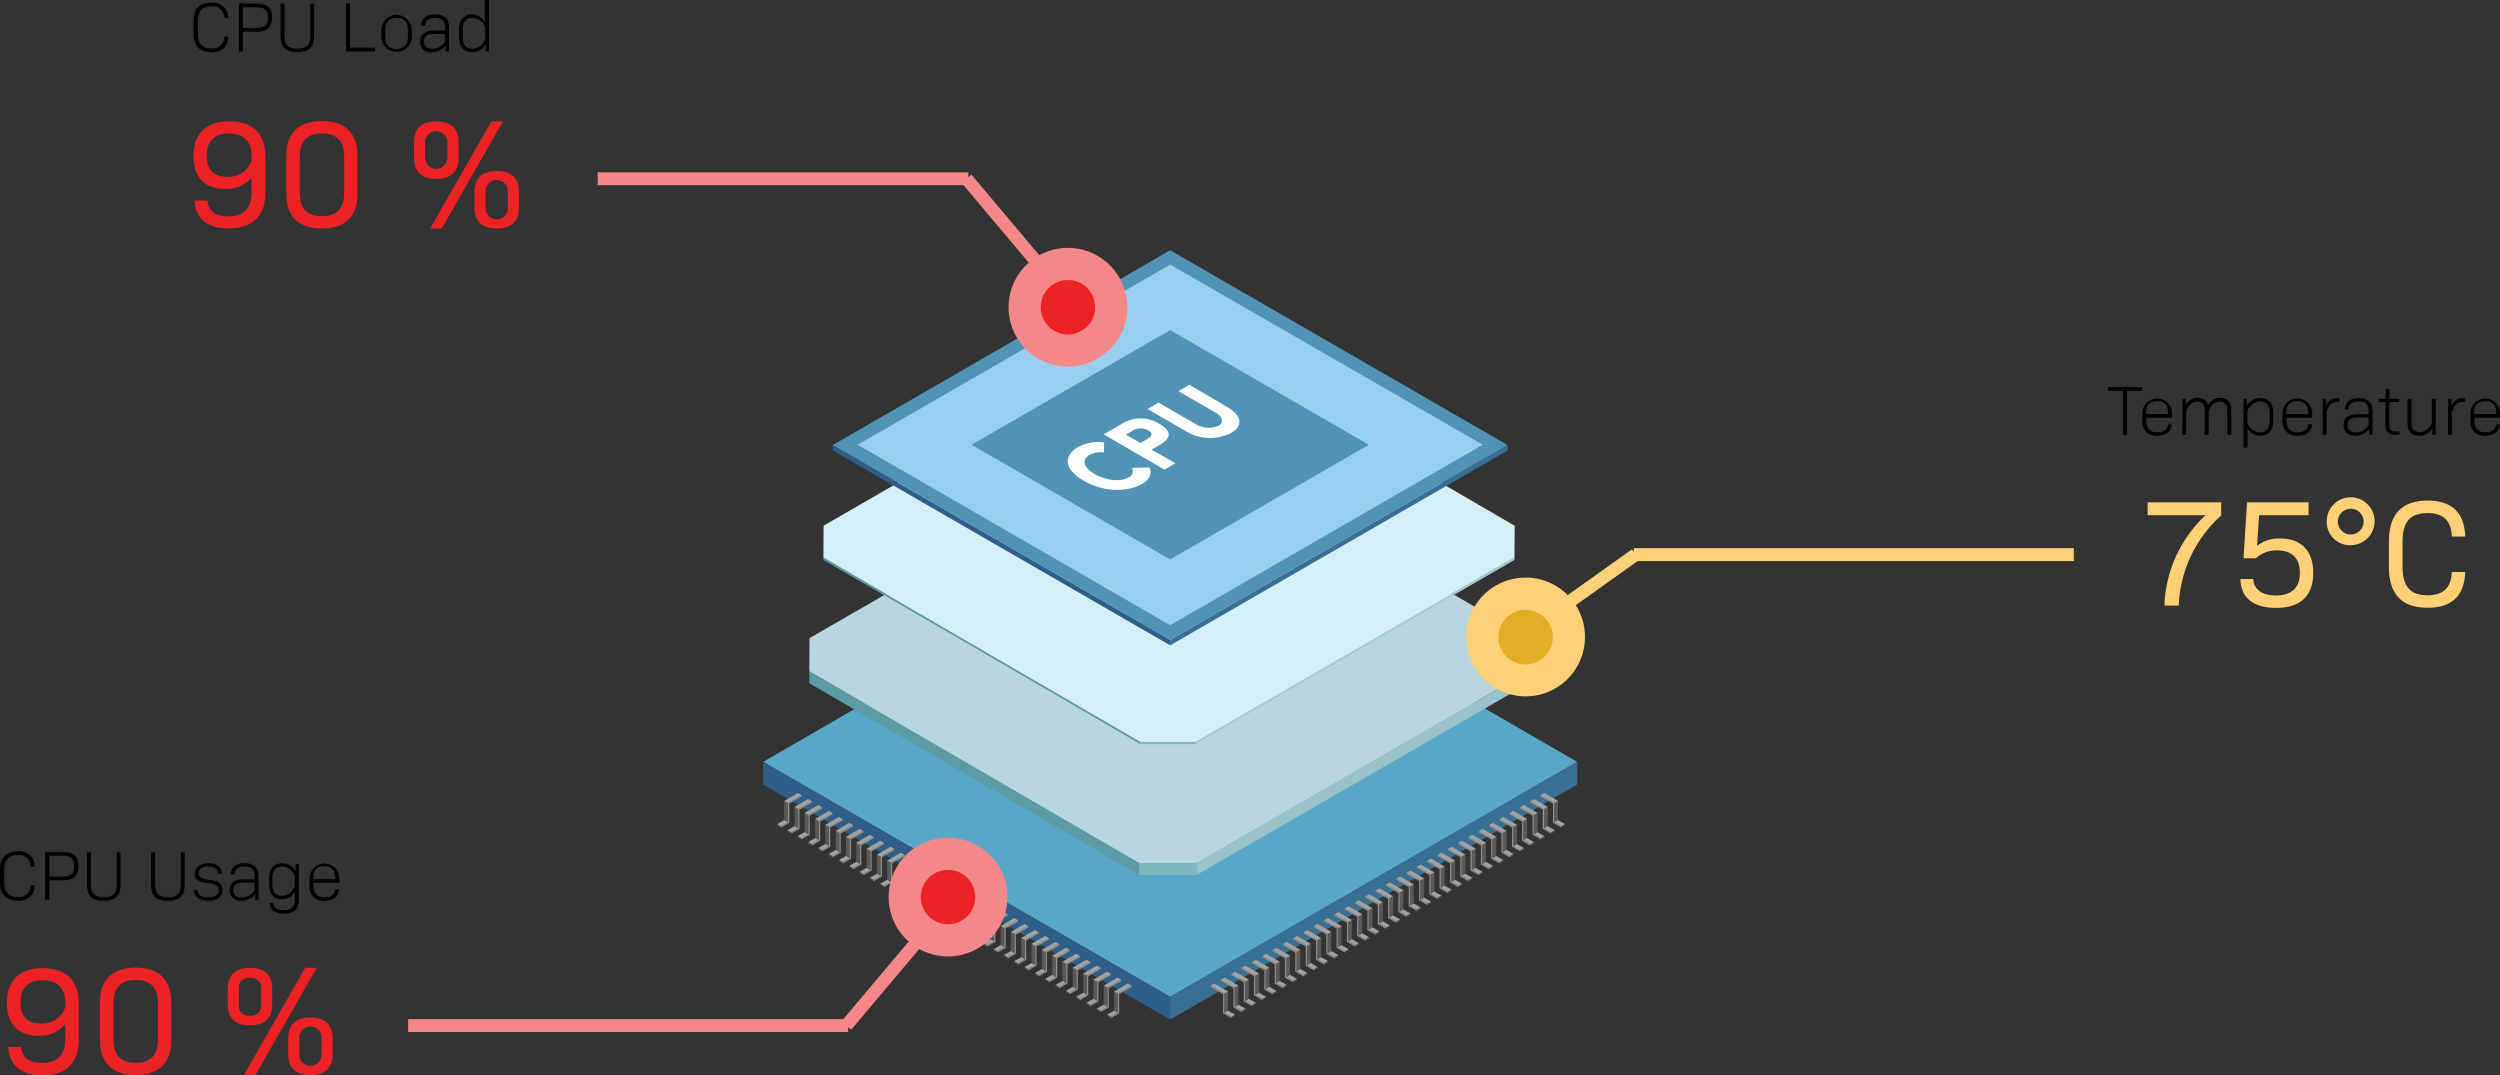 <svg xmlns="http://www.w3.org/2000/svg" viewBox="0 0 388.6 167.1"><rect x="0" y="0" width="388.6" height="167.1" fill="#333333" stroke="none"/><defs><style>.cls-1{fill:#59a7c6;}.cls-2{fill:#2f5e88;}.cls-3{fill:#387093;}.cls-4{isolation:isolate;}.cls-5{fill:#5c9ba5;}.cls-6{fill:#81b6bf;}.cls-7{fill:#99c2c9;}.cls-8{fill:#b7d6dd;}.cls-9{fill:#a1ccd6;}.cls-10{fill:#d5eff7;}.cls-11{fill:#595a5a;}.cls-12{fill:#a2a2a1;}.cls-13{fill:#919191;}.cls-14{fill:#96d0ed;}.cls-15{fill:#5094b5;}.cls-16{fill:#fff;}.cls-17,.cls-19{fill:#e2ad25;}.cls-18{fill:#ffd075;}.cls-19{stroke:#ffd075;}.cls-19,.cls-22{stroke-miterlimit:10;stroke-width:2px;}.cls-20{fill:#ed2224;}.cls-21{fill:#f48889;}.cls-22{fill:none;stroke:#f48889;}.cls-23{fill:#010101;}</style></defs><title>cpu</title><g id="Laag_2" data-name="Laag 2"><g id="Layer_1" data-name="Layer 1"><polygon class="cls-1" points="118.62 118.42 181.89 81.89 245.16 118.42 181.89 154.95 118.62 118.42"/><polygon class="cls-2" points="118.62 118.42 118.62 121.95 181.89 158.48 181.89 154.95 118.62 118.42"/><polygon class="cls-3" points="245.16 118.42 245.16 121.95 181.89 158.48 181.89 154.95 245.16 118.42"/><g class="cls-4"><polygon class="cls-5" points="177.08 134.14 151.45 119.24 125.8 104.34 125.81 106.21 151.45 121.11 177.09 136.01 177.08 134.14"/><polygon class="cls-6" points="185.99 134.14 185.99 136.01 177.09 136.01 177.08 134.14 185.99 134.14"/><polygon class="cls-7" points="237.6 104.35 211.79 119.24 185.99 134.14 185.99 136.01 211.8 121.11 237.6 106.21 237.6 104.35"/><polygon class="cls-8" points="177.44 69.39 186.34 69.39 211.99 84.29 237.63 99.19 237.6 104.35 211.79 119.24 185.99 134.14 177.08 134.14 151.45 119.24 125.8 104.34 125.83 99.19 151.64 84.29 177.44 69.39"/></g><g class="cls-4"><polygon class="cls-5" points="177.26 115.3 152.63 100.99 127.99 86.67 128 87.04 152.64 101.35 177.27 115.67 177.26 115.3"/><polygon class="cls-6" points="185.82 115.3 185.82 115.67 177.27 115.67 177.26 115.3 185.82 115.3"/><polygon class="cls-9" points="235.41 86.67 210.61 100.99 185.82 115.3 185.82 115.67 210.62 101.35 235.41 87.04 235.41 86.67"/><polygon class="cls-10" points="177.61 53.08 186.16 53.08 210.8 67.4 235.44 81.72 235.41 86.67 210.61 100.99 185.82 115.3 177.26 115.3 152.63 100.99 127.99 86.67 128.02 81.71 152.82 67.4 177.61 53.08"/></g><g class="cls-4"><polygon class="cls-11" points="173.77 157.43 173.19 157.09 173.18 154.11 173.76 154.45 173.77 157.43"/><polygon class="cls-12" points="173.76 154.45 173.18 154.11 175.31 152.88 175.89 153.22 173.76 154.45"/><polygon class="cls-12" points="172.67 158.06 172.09 157.71 173.19 157.09 173.77 157.43 172.67 158.06"/><polygon class="cls-11" points="172.67 158.25 172.09 157.9 172.09 157.71 172.67 158.06 172.67 158.25"/><polygon class="cls-13" points="175.89 153.22 175.9 153.41 173.96 154.53 173.97 157.51 172.67 158.25 172.67 158.06 173.77 157.43 173.76 154.45 175.89 153.22"/></g><g class="cls-4"><polygon class="cls-11" points="172.16 156.51 171.57 156.17 171.57 153.19 172.15 153.53 172.16 156.51"/><polygon class="cls-12" points="172.15 153.53 171.57 153.19 173.7 151.96 174.28 152.3 172.15 153.53"/><polygon class="cls-12" points="171.06 157.14 170.48 156.79 171.57 156.17 172.16 156.51 171.06 157.14"/><polygon class="cls-11" points="171.06 157.33 170.48 156.98 170.48 156.79 171.06 157.14 171.06 157.33"/><polygon class="cls-13" points="174.28 152.3 174.28 152.49 172.35 153.61 172.35 156.59 171.06 157.33 171.06 157.14 172.16 156.51 172.15 153.53 174.28 152.3"/></g><g class="cls-4"><polygon class="cls-11" points="170.55 155.59 169.96 155.25 169.96 152.27 170.54 152.61 170.55 155.59"/><polygon class="cls-12" points="170.54 152.61 169.96 152.27 172.09 151.03 172.67 151.38 170.54 152.61"/><polygon class="cls-12" points="169.45 156.22 168.87 155.87 169.96 155.25 170.55 155.59 169.45 156.22"/><polygon class="cls-11" points="169.45 156.41 168.87 156.06 168.87 155.87 169.45 156.22 169.45 156.41"/><polygon class="cls-13" points="172.67 151.38 172.67 151.57 170.74 152.69 170.74 155.66 169.45 156.41 169.45 156.22 170.55 155.59 170.54 152.61 172.67 151.38"/></g><g class="cls-4"><polygon class="cls-11" points="168.96 154.65 168.38 154.31 168.37 151.32 168.95 151.67 168.96 154.65"/><polygon class="cls-12" points="168.95 151.67 168.37 151.32 170.5 150.09 171.09 150.44 168.95 151.67"/><polygon class="cls-12" points="167.86 155.28 167.28 154.93 168.38 154.31 168.96 154.65 167.86 155.28"/><polygon class="cls-11" points="167.86 155.47 167.28 155.12 167.28 154.93 167.86 155.28 167.86 155.47"/><polygon class="cls-13" points="171.09 150.44 171.09 150.63 169.15 151.75 169.16 154.72 167.86 155.47 167.86 155.28 168.96 154.65 168.95 151.67 171.09 150.44"/></g><g class="cls-4"><polygon class="cls-11" points="167.34 153.74 166.76 153.39 166.75 150.41 167.34 150.76 167.34 153.74"/><polygon class="cls-12" points="167.34 150.76 166.75 150.41 168.89 149.18 169.47 149.53 167.34 150.76"/><polygon class="cls-12" points="166.25 154.37 165.66 154.02 166.76 153.39 167.34 153.74 166.25 154.37"/><polygon class="cls-11" points="166.25 154.55 165.66 154.21 165.66 154.02 166.25 154.37 166.25 154.55"/><polygon class="cls-13" points="169.47 149.53 169.47 149.72 167.53 150.84 167.54 153.81 166.25 154.55 166.25 154.37 167.34 153.74 167.34 150.76 169.47 149.53"/></g><g class="cls-4"><polygon class="cls-11" points="165.74 152.81 165.16 152.47 165.15 149.49 165.74 149.83 165.74 152.81"/><polygon class="cls-12" points="165.74 149.83 165.15 149.49 167.28 148.25 167.87 148.6 165.74 149.83"/><polygon class="cls-12" points="164.65 153.44 164.06 153.09 165.16 152.47 165.74 152.81 164.65 153.44"/><polygon class="cls-11" points="164.65 153.63 164.06 153.28 164.06 153.09 164.65 153.44 164.65 153.63"/><polygon class="cls-13" points="167.87 148.6 167.87 148.79 165.93 149.91 165.94 152.88 164.65 153.63 164.65 153.44 165.74 152.81 165.74 149.83 167.87 148.6"/></g><g class="cls-4"><polygon class="cls-11" points="164.15 151.88 163.56 151.53 163.56 148.55 164.14 148.9 164.15 151.88"/><polygon class="cls-12" points="164.14 148.9 163.56 148.55 165.69 147.32 166.27 147.67 164.14 148.9"/><polygon class="cls-12" points="163.05 152.51 162.47 152.16 163.56 151.53 164.15 151.88 163.05 152.51"/><polygon class="cls-11" points="163.05 152.69 162.47 152.35 162.47 152.16 163.05 152.51 163.05 152.69"/><polygon class="cls-13" points="166.27 147.67 166.27 147.86 164.33 148.98 164.34 151.95 163.05 152.69 163.05 152.51 164.15 151.88 164.14 148.9 166.27 147.67"/></g><g class="cls-4"><polygon class="cls-11" points="162.54 150.96 161.96 150.62 161.95 147.64 162.53 147.98 162.54 150.96"/><polygon class="cls-12" points="162.53 147.98 161.95 147.64 164.08 146.41 164.66 146.75 162.53 147.98"/><polygon class="cls-12" points="161.44 151.59 160.86 151.25 161.96 150.62 162.54 150.96 161.44 151.59"/><polygon class="cls-11" points="161.44 151.78 160.86 151.43 160.86 151.25 161.44 151.59 161.44 151.78"/><polygon class="cls-13" points="164.66 146.75 164.66 146.94 162.73 148.06 162.74 151.04 161.44 151.78 161.44 151.59 162.54 150.96 162.53 147.98 164.66 146.75"/></g><g class="cls-4"><polygon class="cls-11" points="160.93 150.04 160.34 149.69 160.33 146.71 160.92 147.06 160.93 150.04"/><polygon class="cls-12" points="160.92 147.06 160.33 146.71 162.47 145.48 163.05 145.83 160.92 147.06"/><polygon class="cls-12" points="159.83 150.66 159.24 150.32 160.34 149.69 160.93 150.04 159.83 150.66"/><polygon class="cls-11" points="159.83 150.85 159.24 150.51 159.24 150.32 159.83 150.66 159.83 150.85"/><polygon class="cls-13" points="163.05 145.83 163.05 146.02 161.11 147.14 161.12 150.11 159.83 150.85 159.83 150.66 160.93 150.04 160.92 147.06 163.05 145.83"/></g><g class="cls-4"><polygon class="cls-11" points="159.32 149.12 158.74 148.78 158.73 145.8 159.31 146.14 159.32 149.12"/><polygon class="cls-12" points="159.31 146.14 158.73 145.8 160.86 144.56 161.44 144.91 159.31 146.14"/><polygon class="cls-12" points="158.22 149.75 157.64 149.4 158.74 148.78 159.32 149.12 158.22 149.75"/><polygon class="cls-11" points="158.22 149.94 157.64 149.59 157.64 149.4 158.22 149.75 158.22 149.94"/><polygon class="cls-13" points="161.44 144.91 161.44 145.1 159.5 146.22 159.51 149.19 158.22 149.94 158.22 149.75 159.32 149.12 159.31 146.14 161.44 144.91"/></g><g class="cls-4"><polygon class="cls-11" points="157.72 148.17 157.14 147.83 157.13 144.85 157.72 145.19 157.72 148.17"/><polygon class="cls-12" points="157.72 145.19 157.13 144.85 159.26 143.62 159.85 143.96 157.72 145.19"/><polygon class="cls-12" points="156.63 148.8 156.04 148.45 157.14 147.83 157.72 148.17 156.63 148.8"/><polygon class="cls-11" points="156.63 148.99 156.04 148.64 156.04 148.45 156.63 148.8 156.63 148.99"/><polygon class="cls-13" points="159.85 143.96 159.85 144.15 157.91 145.27 157.92 148.25 156.63 148.99 156.63 148.8 157.72 148.17 157.72 145.19 159.85 143.96"/></g><g class="cls-4"><polygon class="cls-11" points="156.13 147.25 155.55 146.91 155.54 143.93 156.12 144.28 156.13 147.25"/><polygon class="cls-12" points="156.12 144.28 155.54 143.93 157.67 142.7 158.25 143.04 156.12 144.28"/><polygon class="cls-12" points="155.03 147.88 154.45 147.54 155.55 146.91 156.13 147.25 155.03 147.88"/><polygon class="cls-11" points="155.03 148.07 154.45 147.73 154.45 147.54 155.03 147.88 155.03 148.07"/><polygon class="cls-13" points="158.25 143.04 158.25 143.24 156.32 144.35 156.33 147.33 155.03 148.07 155.03 147.88 156.13 147.25 156.12 144.28 158.25 143.04"/></g><g class="cls-4"><polygon class="cls-11" points="154.52 146.33 153.94 145.99 153.93 143.01 154.51 143.35 154.52 146.33"/><polygon class="cls-12" points="154.51 143.35 153.93 143.01 156.06 141.78 156.64 142.12 154.51 143.35"/><polygon class="cls-12" points="153.42 146.96 152.84 146.62 153.94 145.99 154.52 146.33 153.42 146.96"/><polygon class="cls-11" points="153.42 147.15 152.84 146.81 152.84 146.62 153.42 146.96 153.42 147.15"/><polygon class="cls-13" points="156.64 142.12 156.64 142.31 154.71 143.43 154.72 146.41 153.42 147.15 153.42 146.96 154.52 146.33 154.51 143.35 156.64 142.12"/></g><g class="cls-4"><polygon class="cls-11" points="152.92 145.42 152.33 145.07 152.32 142.09 152.91 142.44 152.92 145.42"/><polygon class="cls-12" points="152.91 142.44 152.32 142.09 154.46 140.86 155.04 141.21 152.91 142.44"/><polygon class="cls-12" points="151.82 146.05 151.24 145.7 152.33 145.07 152.92 145.42 151.82 146.05"/><polygon class="cls-11" points="151.82 146.23 151.24 145.89 151.24 145.7 151.82 146.05 151.82 146.23"/><polygon class="cls-13" points="155.04 141.21 155.04 141.4 153.1 142.52 153.11 145.49 151.82 146.23 151.82 146.05 152.92 145.42 152.91 142.44 155.04 141.21"/></g><g class="cls-4"><polygon class="cls-11" points="151.33 144.48 150.75 144.14 150.74 141.16 151.32 141.5 151.33 144.48"/><polygon class="cls-12" points="151.32 141.5 150.74 141.16 152.87 139.93 153.46 140.27 151.32 141.5"/><polygon class="cls-12" points="150.24 145.11 149.65 144.77 150.75 144.14 151.33 144.48 150.24 145.11"/><polygon class="cls-11" points="150.24 145.3 149.65 144.96 149.65 144.77 150.24 145.11 150.24 145.3"/><polygon class="cls-13" points="153.46 140.27 153.46 140.47 151.52 141.58 151.53 144.56 150.24 145.3 150.24 145.11 151.33 144.48 151.32 141.5 153.46 140.27"/></g><g class="cls-4"><polygon class="cls-11" points="149.72 143.55 149.13 143.21 149.13 140.23 149.71 140.57 149.72 143.55"/><polygon class="cls-12" points="149.71 140.57 149.13 140.23 151.26 139 151.84 139.34 149.71 140.57"/><polygon class="cls-12" points="148.62 144.18 148.04 143.84 149.13 143.21 149.72 143.55 148.62 144.18"/><polygon class="cls-11" points="148.62 144.37 148.04 144.02 148.04 143.84 148.62 144.18 148.62 144.37"/><polygon class="cls-13" points="151.84 139.34 151.84 139.53 149.9 140.65 149.91 143.63 148.62 144.37 148.62 144.18 149.72 143.55 149.71 140.57 151.84 139.34"/></g><g class="cls-4"><polygon class="cls-11" points="148.12 142.63 147.54 142.29 147.53 139.31 148.11 139.65 148.12 142.63"/><polygon class="cls-12" points="148.11 139.65 147.53 139.31 149.66 138.07 150.24 138.42 148.11 139.65"/><polygon class="cls-12" points="147.02 143.26 146.44 142.91 147.54 142.29 148.12 142.63 147.02 143.26"/><polygon class="cls-11" points="147.02 143.45 146.44 143.1 146.44 142.91 147.02 143.26 147.02 143.45"/><polygon class="cls-13" points="150.24 138.42 150.24 138.61 148.31 139.73 148.31 142.71 147.02 143.45 147.02 143.26 148.12 142.63 148.11 139.65 150.24 138.42"/></g><g class="cls-4"><polygon class="cls-11" points="146.52 141.71 145.93 141.36 145.93 138.38 146.51 138.73 146.52 141.71"/><polygon class="cls-12" points="146.51 138.73 145.93 138.38 148.06 137.15 148.64 137.5 146.51 138.73"/><polygon class="cls-12" points="145.42 142.33 144.84 141.99 145.93 141.36 146.52 141.71 145.42 142.33"/><polygon class="cls-11" points="145.42 142.52 144.84 142.18 144.84 141.99 145.42 142.33 145.42 142.52"/><polygon class="cls-13" points="148.64 137.5 148.64 137.69 146.7 138.81 146.71 141.78 145.42 142.52 145.42 142.33 146.52 141.71 146.51 138.73 148.64 137.5"/></g><g class="cls-4"><polygon class="cls-11" points="144.91 140.79 144.32 140.44 144.31 137.46 144.9 137.81 144.91 140.79"/><polygon class="cls-12" points="144.9 137.81 144.31 137.46 146.45 136.23 147.03 136.57 144.9 137.81"/><polygon class="cls-12" points="143.81 141.41 143.22 141.07 144.32 140.44 144.91 140.79 143.81 141.41"/><polygon class="cls-11" points="143.81 141.6 143.22 141.26 143.22 141.07 143.81 141.41 143.81 141.6"/><polygon class="cls-13" points="147.03 136.57 147.03 136.77 145.09 137.88 145.1 140.86 143.81 141.6 143.81 141.41 144.91 140.79 144.9 137.81 147.03 136.57"/></g><g class="cls-4"><polygon class="cls-11" points="143.3 139.87 142.72 139.52 142.71 136.54 143.29 136.89 143.3 139.87"/><polygon class="cls-12" points="143.29 136.89 142.71 136.54 144.84 135.31 145.42 135.65 143.29 136.89"/><polygon class="cls-12" points="142.2 140.49 141.62 140.15 142.72 139.52 143.3 139.87 142.2 140.49"/><polygon class="cls-11" points="142.2 140.68 141.62 140.34 141.62 140.15 142.2 140.49 142.2 140.68"/><polygon class="cls-13" points="145.42 135.65 145.42 135.85 143.49 136.96 143.49 139.94 142.2 140.68 142.2 140.49 143.3 139.87 143.29 136.89 145.42 135.65"/></g><g class="cls-4"><polygon class="cls-11" points="141.7 138.94 141.11 138.59 141.1 135.61 141.69 135.96 141.7 138.94"/><polygon class="cls-12" points="141.69 135.96 141.1 135.61 143.24 134.38 143.82 134.72 141.69 135.96"/><polygon class="cls-12" points="140.6 139.56 140.02 139.22 141.11 138.59 141.7 138.94 140.6 139.56"/><polygon class="cls-11" points="140.6 139.75 140.02 139.41 140.02 139.22 140.6 139.56 140.6 139.75"/><polygon class="cls-13" points="143.82 134.72 143.82 134.92 141.88 136.03 141.89 139.01 140.6 139.75 140.6 139.56 141.7 138.94 141.69 135.96 143.82 134.72"/></g><g class="cls-4"><polygon class="cls-11" points="140.12 138 139.53 137.66 139.52 134.68 140.11 135.02 140.12 138"/><polygon class="cls-12" points="140.11 135.02 139.52 134.68 141.66 133.45 142.24 133.79 140.11 135.02"/><polygon class="cls-12" points="139.02 138.63 138.44 138.29 139.53 137.66 140.12 138 139.02 138.63"/><polygon class="cls-11" points="139.02 138.82 138.44 138.47 138.44 138.29 139.02 138.63 139.02 138.82"/><polygon class="cls-13" points="142.24 133.79 142.24 133.98 140.3 135.1 140.31 138.08 139.02 138.82 139.02 138.63 140.12 138 140.11 135.02 142.24 133.79"/></g><g class="cls-4"><polygon class="cls-11" points="138.49 137.09 137.91 136.74 137.9 133.76 138.48 134.11 138.49 137.09"/><polygon class="cls-12" points="138.48 134.11 137.9 133.76 140.03 132.53 140.62 132.88 138.48 134.11"/><polygon class="cls-12" points="137.39 137.72 136.81 137.37 137.91 136.74 138.49 137.09 137.39 137.72"/><polygon class="cls-11" points="137.4 137.9 136.81 137.56 136.81 137.37 137.39 137.72 137.4 137.9"/><polygon class="cls-13" points="140.62 132.88 140.62 133.07 138.68 134.19 138.69 137.16 137.4 137.9 137.39 137.72 138.49 137.09 138.48 134.11 140.62 132.88"/></g><g class="cls-4"><polygon class="cls-11" points="136.89 136.16 136.31 135.82 136.3 132.84 136.88 133.18 136.89 136.16"/><polygon class="cls-12" points="136.88 133.18 136.3 132.84 138.43 131.61 139.02 131.95 136.88 133.18"/><polygon class="cls-12" points="135.8 136.79 135.21 136.44 136.31 135.82 136.89 136.16 135.8 136.79"/><polygon class="cls-11" points="135.8 136.98 135.21 136.63 135.21 136.44 135.8 136.79 135.8 136.98"/><polygon class="cls-13" points="139.02 131.95 139.02 132.14 137.08 133.26 137.09 136.24 135.8 136.98 135.8 136.79 136.89 136.16 136.88 133.18 139.02 131.95"/></g><g class="cls-4"><polygon class="cls-11" points="135.3 135.24 134.71 134.89 134.7 131.91 135.29 132.26 135.3 135.24"/><polygon class="cls-12" points="135.29 132.26 134.7 131.91 136.84 130.68 137.42 131.03 135.29 132.26"/><polygon class="cls-12" points="134.2 135.87 133.62 135.52 134.71 134.89 135.3 135.24 134.2 135.87"/><polygon class="cls-11" points="134.2 136.05 133.62 135.71 133.62 135.52 134.2 135.87 134.2 136.05"/><polygon class="cls-13" points="137.42 131.03 137.42 131.22 135.48 132.34 135.49 135.31 134.2 136.05 134.2 135.87 135.3 135.24 135.29 132.26 137.42 131.03"/></g><g class="cls-4"><polygon class="cls-11" points="133.69 134.32 133.11 133.97 133.1 130.99 133.68 131.34 133.69 134.32"/><polygon class="cls-12" points="133.68 131.34 133.1 130.99 135.23 129.76 135.81 130.11 133.68 131.34"/><polygon class="cls-12" points="132.59 134.94 132.01 134.6 133.11 133.97 133.69 134.32 132.59 134.94"/><polygon class="cls-11" points="132.59 135.13 132.01 134.79 132.01 134.6 132.59 134.94 132.59 135.13"/><polygon class="cls-13" points="135.81 130.11 135.81 130.3 133.88 131.42 133.88 134.39 132.59 135.13 132.59 134.94 133.69 134.32 133.68 131.34 135.81 130.11"/></g><g class="cls-4"><polygon class="cls-11" points="132.09 133.39 131.5 133.05 131.5 130.07 132.08 130.41 132.09 133.39"/><polygon class="cls-12" points="132.08 130.41 131.5 130.07 133.63 128.84 134.21 129.18 132.08 130.41"/><polygon class="cls-12" points="130.99 134.02 130.41 133.68 131.5 133.05 132.09 133.39 130.99 134.02"/><polygon class="cls-11" points="130.99 134.21 130.41 133.86 130.41 133.68 130.99 134.02 130.99 134.21"/><polygon class="cls-13" points="134.21 129.18 134.21 129.37 132.27 130.49 132.28 133.47 130.99 134.21 130.99 134.02 132.09 133.39 132.08 130.41 134.21 129.18"/></g><g class="cls-4"><polygon class="cls-11" points="130.49 132.46 129.91 132.11 129.9 129.13 130.48 129.48 130.49 132.46"/><polygon class="cls-12" points="130.48 129.48 129.9 129.13 132.03 127.9 132.61 128.25 130.48 129.48"/><polygon class="cls-12" points="129.39 133.09 128.81 132.74 129.91 132.11 130.49 132.46 129.39 133.09"/><polygon class="cls-11" points="129.39 133.27 128.81 132.93 128.81 132.74 129.39 133.09 129.39 133.27"/><polygon class="cls-13" points="132.61 128.25 132.61 128.44 130.68 129.56 130.68 132.53 129.39 133.27 129.39 133.09 130.49 132.46 130.48 129.48 132.61 128.25"/></g><g class="cls-4"><polygon class="cls-11" points="128.86 131.54 128.28 131.19 128.27 128.21 128.85 128.56 128.86 131.54"/><polygon class="cls-12" points="128.85 128.56 128.27 128.21 130.4 126.98 130.98 127.33 128.85 128.56"/><polygon class="cls-12" points="127.76 132.17 127.18 131.82 128.28 131.19 128.86 131.54 127.76 132.17"/><polygon class="cls-11" points="127.76 132.35 127.18 132.01 127.18 131.82 127.76 132.17 127.76 132.35"/><polygon class="cls-13" points="130.98 127.33 130.99 127.52 129.05 128.64 129.06 131.61 127.76 132.35 127.76 132.17 128.86 131.54 128.85 128.56 130.98 127.33"/></g><g class="cls-4"><polygon class="cls-11" points="127.3 130.61 126.72 130.26 126.71 127.28 127.29 127.63 127.3 130.61"/><polygon class="cls-12" points="127.29 127.63 126.71 127.28 128.84 126.05 129.43 126.4 127.29 127.63"/><polygon class="cls-12" points="126.2 131.24 125.62 130.89 126.72 130.26 127.3 130.61 126.2 131.24"/><polygon class="cls-11" points="126.2 131.43 125.62 131.08 125.62 130.89 126.2 131.24 126.2 131.43"/><polygon class="cls-13" points="129.43 126.4 129.43 126.59 127.49 127.71 127.5 130.68 126.2 131.43 126.2 131.24 127.3 130.61 127.29 127.63 129.43 126.4"/></g><g class="cls-4"><polygon class="cls-11" points="125.66 129.69 125.08 129.34 125.07 126.36 125.66 126.71 125.66 129.69"/><polygon class="cls-12" points="125.66 126.71 125.07 126.36 127.2 125.13 127.79 125.48 125.66 126.71"/><polygon class="cls-12" points="124.57 130.32 123.98 129.97 125.08 129.34 125.66 129.69 124.57 130.32"/><polygon class="cls-11" points="124.57 130.5 123.98 130.16 123.98 129.97 124.57 130.32 124.57 130.5"/><polygon class="cls-13" points="127.79 125.48 127.79 125.67 125.85 126.79 125.86 129.76 124.57 130.5 124.57 130.32 125.66 129.69 125.66 126.71 127.79 125.48"/></g><g class="cls-4"><polygon class="cls-11" points="124.08 128.76 123.5 128.41 123.49 125.43 124.07 125.78 124.08 128.76"/><polygon class="cls-12" points="124.07 125.78 123.49 125.43 125.62 124.2 126.2 124.55 124.07 125.78"/><polygon class="cls-12" points="122.98 129.39 122.4 129.04 123.5 128.41 124.08 128.76 122.98 129.39"/><polygon class="cls-11" points="122.98 129.57 122.4 129.23 122.4 129.04 122.98 129.39 122.98 129.57"/><polygon class="cls-13" points="126.2 124.55 126.2 124.74 124.27 125.86 124.28 128.83 122.98 129.57 122.98 129.39 124.08 128.76 124.07 125.78 126.2 124.55"/></g><g class="cls-4"><polygon class="cls-11" points="122.49 127.82 121.91 127.47 121.9 124.49 122.48 124.84 122.49 127.82"/><polygon class="cls-12" points="122.48 124.84 121.9 124.49 124.03 123.26 124.61 123.61 122.48 124.84"/><polygon class="cls-12" points="121.39 128.45 120.81 128.1 121.91 127.47 122.49 127.82 121.39 128.45"/><polygon class="cls-11" points="121.39 128.63 120.81 128.29 120.81 128.1 121.39 128.45 121.39 128.63"/><polygon class="cls-13" points="124.61 123.61 124.61 123.8 122.68 124.92 122.69 127.89 121.39 128.63 121.39 128.45 122.49 127.82 122.48 124.84 124.61 123.61"/></g><g class="cls-4"><polygon class="cls-11" points="190.31 157.43 190.89 157.09 190.9 154.11 190.31 154.45 190.31 157.43"/><polygon class="cls-12" points="190.31 154.45 190.9 154.11 188.76 152.88 188.18 153.22 190.31 154.45"/><polygon class="cls-12" points="191.4 158.06 191.99 157.71 190.89 157.09 190.31 157.43 191.4 158.06"/><polygon class="cls-11" points="191.4 158.25 191.99 157.9 191.99 157.71 191.4 158.06 191.4 158.25"/><polygon class="cls-13" points="188.18 153.22 188.18 153.41 190.12 154.53 190.11 157.51 191.4 158.25 191.4 158.06 190.31 157.43 190.31 154.45 188.18 153.22"/></g><g class="cls-4"><polygon class="cls-11" points="191.92 156.51 192.5 156.17 192.51 153.19 191.92 153.53 191.92 156.51"/><polygon class="cls-12" points="191.92 153.53 192.51 153.19 190.38 151.96 189.79 152.3 191.92 153.53"/><polygon class="cls-12" points="193.01 157.14 193.6 156.79 192.5 156.17 191.92 156.51 193.01 157.14"/><polygon class="cls-11" points="193.01 157.33 193.6 156.98 193.6 156.79 193.01 157.14 193.01 157.33"/><polygon class="cls-13" points="189.79 152.3 189.79 152.49 191.73 153.61 191.72 156.59 193.01 157.33 193.01 157.14 191.92 156.51 191.92 153.53 189.79 152.3"/></g><g class="cls-4"><polygon class="cls-11" points="193.53 155.59 194.11 155.25 194.12 152.27 193.54 152.61 193.53 155.59"/><polygon class="cls-12" points="193.54 152.61 194.12 152.27 191.99 151.03 191.4 151.38 193.54 152.61"/><polygon class="cls-12" points="194.63 156.22 195.21 155.87 194.11 155.25 193.53 155.59 194.63 156.22"/><polygon class="cls-11" points="194.62 156.41 195.21 156.06 195.21 155.87 194.63 156.22 194.62 156.41"/><polygon class="cls-13" points="191.4 151.38 191.4 151.57 193.34 152.69 193.33 155.66 194.62 156.41 194.63 156.22 193.53 155.59 193.54 152.61 191.4 151.38"/></g><g class="cls-4"><polygon class="cls-11" points="195.11 154.65 195.7 154.31 195.71 151.32 195.12 151.67 195.11 154.65"/><polygon class="cls-12" points="195.12 151.67 195.71 151.32 193.57 150.09 192.99 150.44 195.12 151.67"/><polygon class="cls-12" points="196.21 155.28 196.79 154.93 195.7 154.31 195.11 154.65 196.21 155.28"/><polygon class="cls-11" points="196.21 155.47 196.79 155.12 196.79 154.93 196.21 155.28 196.21 155.47"/><polygon class="cls-13" points="192.99 150.44 192.99 150.63 194.93 151.75 194.92 154.72 196.21 155.47 196.21 155.28 195.11 154.65 195.12 151.67 192.99 150.44"/></g><g class="cls-4"><polygon class="cls-11" points="196.73 153.74 197.31 153.39 197.32 150.41 196.74 150.76 196.73 153.74"/><polygon class="cls-12" points="196.74 150.76 197.32 150.41 195.19 149.18 194.61 149.53 196.74 150.76"/><polygon class="cls-12" points="197.83 154.37 198.41 154.02 197.31 153.39 196.73 153.74 197.83 154.37"/><polygon class="cls-11" points="197.83 154.55 198.41 154.21 198.41 154.02 197.83 154.37 197.83 154.55"/><polygon class="cls-13" points="194.61 149.53 194.6 149.72 196.54 150.84 196.53 153.81 197.83 154.55 197.83 154.37 196.73 153.74 196.74 150.76 194.61 149.53"/></g><g class="cls-4"><polygon class="cls-11" points="198.33 152.81 198.91 152.47 198.92 149.49 198.34 149.83 198.33 152.81"/><polygon class="cls-12" points="198.34 149.83 198.92 149.49 196.79 148.25 196.21 148.6 198.34 149.83"/><polygon class="cls-12" points="199.43 153.44 200.01 153.09 198.91 152.47 198.33 152.81 199.43 153.44"/><polygon class="cls-11" points="199.43 153.63 200.01 153.28 200.01 153.09 199.43 153.44 199.43 153.63"/><polygon class="cls-13" points="196.21 148.6 196.21 148.79 198.14 149.91 198.14 152.88 199.43 153.63 199.43 153.44 198.33 152.81 198.34 149.83 196.21 148.6"/></g><g class="cls-4"><polygon class="cls-11" points="199.93 151.88 200.51 151.53 200.52 148.55 199.94 148.9 199.93 151.88"/><polygon class="cls-12" points="199.94 148.9 200.52 148.55 198.39 147.32 197.8 147.67 199.94 148.9"/><polygon class="cls-12" points="201.03 152.51 201.61 152.16 200.51 151.53 199.93 151.88 201.03 152.51"/><polygon class="cls-11" points="201.03 152.69 201.61 152.35 201.61 152.16 201.03 152.51 201.03 152.69"/><polygon class="cls-13" points="197.8 147.67 197.8 147.86 199.74 148.98 199.73 151.95 201.03 152.69 201.03 152.51 199.93 151.88 199.94 148.9 197.8 147.67"/></g><g class="cls-4"><polygon class="cls-11" points="201.53 150.96 202.12 150.62 202.13 147.64 201.54 147.98 201.53 150.96"/><polygon class="cls-12" points="201.54 147.98 202.13 147.64 199.99 146.41 199.41 146.75 201.54 147.98"/><polygon class="cls-12" points="202.63 151.59 203.22 151.25 202.12 150.62 201.53 150.96 202.63 151.59"/><polygon class="cls-11" points="202.63 151.78 203.22 151.43 203.22 151.25 202.63 151.59 202.63 151.78"/><polygon class="cls-13" points="199.41 146.75 199.41 146.94 201.35 148.06 201.34 151.04 202.63 151.78 202.63 151.59 201.53 150.96 201.54 147.98 199.41 146.75"/></g><g class="cls-4"><polygon class="cls-11" points="203.15 150.04 203.73 149.69 203.74 146.71 203.16 147.06 203.15 150.04"/><polygon class="cls-12" points="203.16 147.06 203.74 146.71 201.61 145.48 201.03 145.83 203.16 147.06"/><polygon class="cls-12" points="204.25 150.66 204.83 150.32 203.73 149.69 203.15 150.04 204.25 150.66"/><polygon class="cls-11" points="204.25 150.85 204.83 150.51 204.83 150.32 204.25 150.66 204.25 150.85"/><polygon class="cls-13" points="201.03 145.83 201.03 146.02 202.96 147.14 202.96 150.11 204.25 150.85 204.25 150.66 203.15 150.04 203.16 147.06 201.03 145.83"/></g><g class="cls-4"><polygon class="cls-11" points="204.76 149.12 205.34 148.78 205.35 145.8 204.76 146.14 204.76 149.12"/><polygon class="cls-12" points="204.76 146.14 205.35 145.8 203.22 144.56 202.63 144.91 204.76 146.14"/><polygon class="cls-12" points="205.85 149.75 206.44 149.4 205.34 148.78 204.76 149.12 205.85 149.75"/><polygon class="cls-11" points="205.85 149.94 206.44 149.59 206.44 149.4 205.85 149.75 205.85 149.94"/><polygon class="cls-13" points="202.63 144.91 202.63 145.1 204.57 146.22 204.56 149.19 205.85 149.94 205.85 149.75 204.76 149.12 204.76 146.14 202.63 144.91"/></g><g class="cls-4"><polygon class="cls-11" points="206.35 148.17 206.93 147.83 206.94 144.85 206.36 145.19 206.35 148.17"/><polygon class="cls-12" points="206.36 145.19 206.94 144.85 204.81 143.62 204.23 143.96 206.36 145.19"/><polygon class="cls-12" points="207.45 148.8 208.03 148.45 206.93 147.83 206.35 148.17 207.45 148.8"/><polygon class="cls-11" points="207.45 148.99 208.03 148.64 208.03 148.45 207.45 148.8 207.45 148.99"/><polygon class="cls-13" points="204.23 143.96 204.23 144.15 206.16 145.27 206.16 148.25 207.45 148.99 207.45 148.8 206.35 148.17 206.36 145.19 204.23 143.96"/></g><g class="cls-4"><polygon class="cls-11" points="207.94 147.25 208.53 146.91 208.54 143.93 207.95 144.28 207.94 147.25"/><polygon class="cls-12" points="207.95 144.28 208.54 143.93 206.4 142.7 205.82 143.04 207.95 144.28"/><polygon class="cls-12" points="209.04 147.88 209.63 147.54 208.53 146.91 207.94 147.25 209.04 147.88"/><polygon class="cls-11" points="209.04 148.07 209.62 147.73 209.63 147.54 209.04 147.88 209.04 148.07"/><polygon class="cls-13" points="205.82 143.04 205.82 143.24 207.76 144.35 207.75 147.33 209.04 148.07 209.04 147.88 207.94 147.25 207.95 144.28 205.82 143.04"/></g><g class="cls-4"><polygon class="cls-11" points="209.56 146.33 210.14 145.99 210.15 143.01 209.56 143.35 209.56 146.33"/><polygon class="cls-12" points="209.56 143.35 210.15 143.01 208.01 141.78 207.43 142.12 209.56 143.35"/><polygon class="cls-12" points="210.65 146.96 211.24 146.62 210.14 145.99 209.56 146.33 210.65 146.96"/><polygon class="cls-11" points="210.65 147.15 211.24 146.81 211.24 146.62 210.65 146.96 210.65 147.15"/><polygon class="cls-13" points="207.43 142.12 207.43 142.31 209.37 143.43 209.36 146.41 210.65 147.15 210.65 146.96 209.56 146.33 209.56 143.35 207.43 142.12"/></g><g class="cls-4"><polygon class="cls-11" points="211.16 145.42 211.74 145.07 211.75 142.09 211.17 142.44 211.16 145.42"/><polygon class="cls-12" points="211.17 142.44 211.75 142.09 209.62 140.86 209.03 141.21 211.17 142.44"/><polygon class="cls-12" points="212.25 146.05 212.84 145.7 211.74 145.07 211.16 145.42 212.25 146.05"/><polygon class="cls-11" points="212.25 146.23 212.84 145.89 212.84 145.7 212.25 146.05 212.25 146.23"/><polygon class="cls-13" points="209.03 141.21 209.03 141.4 210.97 142.52 210.96 145.49 212.25 146.23 212.25 146.05 211.16 145.42 211.17 142.44 209.03 141.21"/></g><g class="cls-4"><polygon class="cls-11" points="212.74 144.48 213.33 144.14 213.33 141.16 212.75 141.5 212.74 144.48"/><polygon class="cls-12" points="212.75 141.5 213.33 141.16 211.2 139.93 210.62 140.27 212.75 141.5"/><polygon class="cls-12" points="213.84 145.11 214.42 144.77 213.33 144.14 212.74 144.48 213.84 145.11"/><polygon class="cls-11" points="213.84 145.3 214.42 144.96 214.42 144.77 213.84 145.11 213.84 145.3"/><polygon class="cls-13" points="210.62 140.27 210.62 140.47 212.56 141.58 212.55 144.56 213.84 145.3 213.84 145.11 212.74 144.48 212.75 141.5 210.62 140.27"/></g><g class="cls-4"><polygon class="cls-11" points="214.36 143.55 214.94 143.21 214.95 140.23 214.37 140.57 214.36 143.55"/><polygon class="cls-12" points="214.37 140.57 214.95 140.23 212.82 139 212.23 139.34 214.37 140.57"/><polygon class="cls-12" points="215.46 144.18 216.04 143.84 214.94 143.21 214.36 143.55 215.46 144.18"/><polygon class="cls-11" points="215.46 144.37 216.04 144.02 216.04 143.84 215.46 144.18 215.46 144.37"/><polygon class="cls-13" points="212.23 139.34 212.23 139.53 214.17 140.65 214.16 143.63 215.46 144.37 215.46 144.18 214.36 143.55 214.37 140.57 212.23 139.34"/></g><g class="cls-4"><polygon class="cls-11" points="215.96 142.63 216.54 142.29 216.55 139.31 215.96 139.65 215.96 142.63"/><polygon class="cls-12" points="215.96 139.65 216.55 139.31 214.41 138.07 213.83 138.42 215.96 139.65"/><polygon class="cls-12" points="217.05 143.26 217.64 142.91 216.54 142.29 215.96 142.63 217.05 143.26"/><polygon class="cls-11" points="217.05 143.45 217.64 143.1 217.64 142.91 217.05 143.26 217.05 143.45"/><polygon class="cls-13" points="213.83 138.42 213.83 138.61 215.77 139.73 215.76 142.71 217.05 143.45 217.05 143.26 215.96 142.63 215.96 139.65 213.83 138.42"/></g><g class="cls-4"><polygon class="cls-11" points="217.56 141.71 218.14 141.36 218.15 138.38 217.57 138.73 217.56 141.71"/><polygon class="cls-12" points="217.57 138.73 218.15 138.38 216.02 137.15 215.43 137.5 217.57 138.73"/><polygon class="cls-12" points="218.66 142.33 219.24 141.99 218.14 141.36 217.56 141.71 218.66 142.33"/><polygon class="cls-11" points="218.66 142.52 219.24 142.18 219.24 141.99 218.66 142.33 218.66 142.52"/><polygon class="cls-13" points="215.43 137.5 215.43 137.69 217.37 138.81 217.36 141.78 218.66 142.52 218.66 142.33 217.56 141.71 217.57 138.73 215.43 137.5"/></g><g class="cls-4"><polygon class="cls-11" points="219.17 140.79 219.75 140.44 219.76 137.46 219.18 137.81 219.17 140.79"/><polygon class="cls-12" points="219.18 137.81 219.76 137.46 217.63 136.23 217.04 136.57 219.18 137.81"/><polygon class="cls-12" points="220.27 141.41 220.85 141.07 219.75 140.44 219.17 140.79 220.27 141.41"/><polygon class="cls-11" points="220.27 141.6 220.85 141.26 220.85 141.07 220.27 141.41 220.27 141.6"/><polygon class="cls-13" points="217.04 136.57 217.04 136.77 218.98 137.88 218.97 140.86 220.27 141.6 220.27 141.41 219.17 140.79 219.18 137.81 217.04 136.57"/></g><g class="cls-4"><polygon class="cls-11" points="220.78 139.87 221.36 139.52 221.37 136.54 220.78 136.89 220.78 139.87"/><polygon class="cls-12" points="220.78 136.89 221.37 136.54 219.24 135.31 218.65 135.65 220.78 136.89"/><polygon class="cls-12" points="221.87 140.49 222.46 140.15 221.36 139.52 220.78 139.87 221.87 140.49"/><polygon class="cls-11" points="221.87 140.68 222.46 140.34 222.46 140.15 221.87 140.49 221.87 140.68"/><polygon class="cls-13" points="218.65 135.65 218.65 135.85 220.59 136.96 220.58 139.94 221.87 140.68 221.87 140.49 220.78 139.87 220.78 136.89 218.65 135.65"/></g><g class="cls-4"><polygon class="cls-11" points="222.38 138.94 222.96 138.59 222.97 135.61 222.39 135.96 222.38 138.94"/><polygon class="cls-12" points="222.39 135.96 222.97 135.61 220.84 134.38 220.25 134.72 222.39 135.96"/><polygon class="cls-12" points="223.48 139.56 224.06 139.22 222.96 138.59 222.38 138.94 223.48 139.56"/><polygon class="cls-11" points="223.47 139.75 224.06 139.41 224.06 139.22 223.48 139.56 223.47 139.75"/><polygon class="cls-13" points="220.25 134.72 220.25 134.92 222.19 136.03 222.18 139.01 223.47 139.75 223.48 139.56 222.38 138.94 222.39 135.96 220.25 134.72"/></g><g class="cls-4"><polygon class="cls-11" points="223.96 138 224.54 137.66 224.55 134.68 223.97 135.02 223.96 138"/><polygon class="cls-12" points="223.97 135.02 224.55 134.68 222.42 133.45 221.84 133.79 223.97 135.02"/><polygon class="cls-12" points="225.06 138.63 225.64 138.29 224.54 137.66 223.96 138 225.06 138.63"/><polygon class="cls-11" points="225.06 138.82 225.64 138.47 225.64 138.29 225.06 138.63 225.06 138.82"/><polygon class="cls-13" points="221.84 133.79 221.83 133.98 223.77 135.1 223.76 138.08 225.06 138.82 225.06 138.63 223.96 138 223.97 135.02 221.84 133.79"/></g><g class="cls-4"><polygon class="cls-11" points="225.58 137.09 226.17 136.74 226.18 133.76 225.59 134.11 225.58 137.09"/><polygon class="cls-12" points="225.59 134.11 226.18 133.76 224.04 132.53 223.46 132.88 225.59 134.11"/><polygon class="cls-12" points="226.68 137.72 227.26 137.37 226.17 136.74 225.58 137.09 226.68 137.72"/><polygon class="cls-11" points="226.68 137.9 227.26 137.56 227.26 137.37 226.68 137.72 226.68 137.9"/><polygon class="cls-13" points="223.46 132.88 223.46 133.07 225.4 134.19 225.39 137.16 226.68 137.9 226.68 137.72 225.58 137.09 225.59 134.11 223.46 132.88"/></g><g class="cls-4"><polygon class="cls-11" points="227.18 136.16 227.76 135.82 227.77 132.84 227.19 133.18 227.18 136.16"/><polygon class="cls-12" points="227.19 133.18 227.77 132.84 225.64 131.61 225.06 131.95 227.19 133.18"/><polygon class="cls-12" points="228.28 136.79 228.86 136.44 227.76 135.82 227.18 136.16 228.28 136.79"/><polygon class="cls-11" points="228.28 136.98 228.86 136.63 228.86 136.44 228.28 136.79 228.28 136.98"/><polygon class="cls-13" points="225.06 131.95 225.06 132.14 226.99 133.26 226.99 136.24 228.28 136.98 228.28 136.79 227.18 136.16 227.19 133.18 225.06 131.95"/></g><g class="cls-4"><polygon class="cls-11" points="228.78 135.24 229.36 134.89 229.37 131.91 228.79 132.26 228.78 135.24"/><polygon class="cls-12" points="228.79 132.26 229.37 131.91 227.24 130.68 226.66 131.03 228.79 132.26"/><polygon class="cls-12" points="229.88 135.87 230.46 135.52 229.36 134.89 228.78 135.24 229.88 135.87"/><polygon class="cls-11" points="229.88 136.05 230.46 135.71 230.46 135.52 229.88 135.87 229.88 136.05"/><polygon class="cls-13" points="226.66 131.03 226.65 131.22 228.59 132.34 228.58 135.31 229.88 136.05 229.88 135.87 228.78 135.24 228.79 132.26 226.66 131.03"/></g><g class="cls-4"><polygon class="cls-11" points="230.39 134.32 230.97 133.97 230.98 130.99 230.39 131.34 230.39 134.32"/><polygon class="cls-12" points="230.39 131.34 230.98 130.99 228.84 129.76 228.26 130.11 230.39 131.34"/><polygon class="cls-12" points="231.48 134.94 232.07 134.6 230.97 133.97 230.39 134.32 231.48 134.94"/><polygon class="cls-11" points="231.48 135.13 232.07 134.79 232.07 134.6 231.48 134.94 231.48 135.13"/><polygon class="cls-13" points="228.26 130.11 228.26 130.3 230.2 131.42 230.19 134.39 231.48 135.13 231.48 134.94 230.39 134.32 230.39 131.34 228.26 130.11"/></g><g class="cls-4"><polygon class="cls-11" points="231.99 133.39 232.57 133.05 232.58 130.07 232 130.41 231.99 133.39"/><polygon class="cls-12" points="232 130.41 232.58 130.07 230.45 128.84 229.86 129.18 232 130.41"/><polygon class="cls-12" points="233.09 134.02 233.67 133.68 232.57 133.05 231.99 133.39 233.09 134.02"/><polygon class="cls-11" points="233.09 134.21 233.67 133.86 233.67 133.68 233.09 134.02 233.09 134.21"/><polygon class="cls-13" points="229.86 129.18 229.86 129.37 231.8 130.49 231.79 133.47 233.09 134.21 233.09 134.02 231.99 133.39 232 130.41 229.86 129.18"/></g><g class="cls-4"><polygon class="cls-11" points="233.59 132.46 234.17 132.11 234.18 129.13 233.59 129.48 233.59 132.46"/><polygon class="cls-12" points="233.59 129.48 234.18 129.13 232.05 127.9 231.46 128.25 233.59 129.48"/><polygon class="cls-12" points="234.68 133.09 235.27 132.74 234.17 132.11 233.59 132.46 234.68 133.09"/><polygon class="cls-11" points="234.68 133.27 235.27 132.93 235.27 132.74 234.68 133.09 234.68 133.27"/><polygon class="cls-13" points="231.46 128.25 231.46 128.44 233.4 129.56 233.39 132.53 234.68 133.27 234.68 133.09 233.59 132.46 233.59 129.48 231.46 128.25"/></g><g class="cls-4"><polygon class="cls-11" points="235.22 131.54 235.8 131.19 235.81 128.21 235.22 128.56 235.22 131.54"/><polygon class="cls-12" points="235.22 128.56 235.81 128.21 233.67 126.98 233.09 127.33 235.22 128.56"/><polygon class="cls-12" points="236.31 132.17 236.9 131.82 235.8 131.19 235.22 131.54 236.31 132.17"/><polygon class="cls-11" points="236.31 132.35 236.9 132.01 236.9 131.82 236.31 132.17 236.31 132.35"/><polygon class="cls-13" points="233.09 127.33 233.09 127.52 235.03 128.64 235.02 131.61 236.31 132.35 236.31 132.17 235.22 131.54 235.22 128.56 233.09 127.33"/></g><g class="cls-4"><polygon class="cls-11" points="236.77 130.61 237.36 130.26 237.37 127.28 236.78 127.63 236.77 130.61"/><polygon class="cls-12" points="236.78 127.63 237.37 127.28 235.23 126.05 234.65 126.4 236.78 127.63"/><polygon class="cls-12" points="237.87 131.24 238.45 130.89 237.36 130.26 236.77 130.61 237.87 131.24"/><polygon class="cls-11" points="237.87 131.43 238.45 131.08 238.45 130.89 237.87 131.24 237.87 131.43"/><polygon class="cls-13" points="234.65 126.4 234.65 126.59 236.59 127.71 236.58 130.68 237.87 131.43 237.87 131.24 236.77 130.61 236.78 127.63 234.65 126.4"/></g><g class="cls-4"><polygon class="cls-11" points="238.41 129.69 238.99 129.34 239 126.36 238.42 126.71 238.41 129.69"/><polygon class="cls-12" points="238.42 126.71 239 126.36 236.87 125.13 236.29 125.48 238.42 126.71"/><polygon class="cls-12" points="239.51 130.32 240.09 129.97 238.99 129.34 238.41 129.69 239.51 130.32"/><polygon class="cls-11" points="239.51 130.5 240.09 130.16 240.09 129.97 239.51 130.32 239.51 130.5"/><polygon class="cls-13" points="236.29 125.48 236.29 125.67 238.22 126.79 238.22 129.76 239.51 130.5 239.51 130.32 238.41 129.69 238.42 126.71 236.29 125.48"/></g><g class="cls-4"><polygon class="cls-11" points="240 128.76 240.58 128.41 240.59 125.43 240 125.78 240 128.76"/><polygon class="cls-12" points="240 125.78 240.59 125.43 238.46 124.2 237.87 124.55 240 125.78"/><polygon class="cls-12" points="241.09 129.39 241.68 129.04 240.58 128.41 240 128.76 241.09 129.39"/><polygon class="cls-11" points="241.09 129.57 241.68 129.23 241.68 129.04 241.09 129.39 241.09 129.57"/><polygon class="cls-13" points="237.87 124.55 237.87 124.74 239.81 125.86 239.8 128.83 241.09 129.57 241.09 129.39 240 128.76 240 125.78 237.87 124.55"/></g><g class="cls-4"><polygon class="cls-11" points="241.59 127.82 242.17 127.47 242.18 124.49 241.59 124.84 241.59 127.82"/><polygon class="cls-12" points="241.59 124.84 242.18 124.49 240.04 123.26 239.46 123.61 241.59 124.84"/><polygon class="cls-12" points="242.68 128.45 243.27 128.1 242.17 127.47 241.59 127.82 242.68 128.45"/><polygon class="cls-11" points="242.68 128.63 243.26 128.29 243.27 128.1 242.68 128.45 242.68 128.63"/><polygon class="cls-13" points="239.46 123.61 239.46 123.8 241.4 124.92 241.39 127.89 242.68 128.63 242.68 128.45 241.59 127.82 241.59 124.84 239.46 123.61"/></g><polygon class="cls-14" points="130.61 69.18 181.89 39.57 233.18 69.18 181.89 98.79 130.61 69.18"/><polygon class="cls-2" points="129.45 69.18 129.45 70.03 181.89 100.31 181.89 99.46 129.45 69.18"/><polygon class="cls-3" points="234.34 69.18 234.34 70.03 181.89 100.31 181.89 99.46 234.34 69.18"/><path class="cls-15" d="M181.89,38.9,129.45,69.18l52.44,30.28,52.45-30.28ZM133.32,69.13l48.57-28,48.58,28L181.89,97.18Z"/><polygon class="cls-15" points="151.02 69.13 181.89 51.31 212.77 69.13 181.89 86.96 151.02 69.13"/><path class="cls-16" d="M171.6,70.32a3.66,3.66,0,0,0-2.23.39c-1.28.74-.94,2,.82,3s4,1.22,5.21.51a1.06,1.06,0,0,0,.57-1.5l2.7-.06c.49,1-.08,1.94-1.13,2.55-2.4,1.38-6.08,1.26-9.11-.49s-3.21-3.88-.81-5.25a6.43,6.43,0,0,1,4-.69Z"/><path class="cls-16" d="M171.56,67.52l2.85-1.65a5.42,5.42,0,0,1,5.78,0c2.22,1.28,1.67,2.37.06,3.3l-1.24.72L182.69,72,181,73Zm5.69,1.34,1.13-.65c.59-.35.94-.83.06-1.34a2.45,2.45,0,0,0-2.56.19l-.87.5Z"/><path class="cls-16" d="M190.67,63.21c2.23,1.29,2.77,2.89.65,4.11a7.23,7.23,0,0,1-7.13-.38l-5.8-3.36,1.69-1,5.73,3.31a3.91,3.91,0,0,0,3.59.29c.89-.51.66-1.4-.5-2.07l-5.72-3.31,1.69-1Z"/><circle class="cls-17" cx="237.14" cy="99.04" r="6.73"/><path class="cls-18" d="M237.14,94.82A4.23,4.23,0,1,1,232.91,99a4.23,4.23,0,0,1,4.23-4.22m0-5A9.23,9.23,0,1,0,246.37,99a9.23,9.23,0,0,0-9.23-9.22Z"/><line class="cls-19" x1="242.74" y1="94.4" x2="254.24" y2="86.21"/><line class="cls-19" x1="253.95" y1="86.21" x2="322.35" y2="86.21"/><path class="cls-20" d="M147.36,146.17a6.73,6.73,0,1,1,6.73-6.73A6.74,6.74,0,0,1,147.36,146.17Z"/><path class="cls-21" d="M147.36,135.21a4.23,4.23,0,1,1-4.23,4.23,4.24,4.24,0,0,1,4.23-4.23m0-5a9.23,9.23,0,1,0,9.23,9.23,9.24,9.24,0,0,0-9.23-9.23Z"/><line class="cls-22" x1="143.05" y1="145.76" x2="131.55" y2="159.41"/><line class="cls-22" x1="131.84" y1="159.41" x2="63.44" y2="159.41"/><path class="cls-23" d="M330,60.75h-2.34v-.58H333v.58H330.6V67.6H330Z"/><path class="cls-23" d="M333,65.36V64.25a2.31,2.31,0,1,1,4.62,0v.69h-4v.38c0,1.27.57,1.88,1.74,1.88,1,0,1.57-.46,1.64-1.24h.59c-.08,1.15-.89,1.77-2.21,1.77A2.13,2.13,0,0,1,333,65.36Zm4-1v-.12c0-1.27-.56-1.88-1.71-1.88s-1.71.61-1.71,1.88v.12Z"/><path class="cls-23" d="M339.23,62h.52l0,1a2,2,0,0,1,1.88-1.16,1.48,1.48,0,0,1,1.6,1.17,2.06,2.06,0,0,1,1.9-1.17c1.09,0,1.7.66,1.7,1.9V67.6h-.61V63.83c0-.93-.4-1.39-1.17-1.39s-1.3.46-1.73,1.4V67.6h-.62V63.83c0-.94-.4-1.39-1.15-1.39s-1.3.45-1.73,1.41V67.6h-.61Z"/><path class="cls-23" d="M348.73,62h.52l0,1.1a2.33,2.33,0,0,1,2.1-1.23c1.28,0,2,.82,2,2.29v1.26c0,1.48-.76,2.3-2,2.3a2.31,2.31,0,0,1-2-1.14v3h-.61Zm4.08,3.39V64.22c0-1.17-.54-1.81-1.49-1.81a2.2,2.2,0,0,0-2,1.49v1.8a2.2,2.2,0,0,0,2,1.5C352.27,67.2,352.81,66.56,352.81,65.4Z"/><path class="cls-23" d="M354.79,65.36V64.25a2.31,2.31,0,1,1,4.62,0v.69h-4v.38c0,1.27.57,1.88,1.74,1.88,1,0,1.57-.46,1.64-1.24h.59c-.08,1.15-.89,1.77-2.21,1.77A2.13,2.13,0,0,1,354.79,65.36Zm4-1v-.12c0-1.27-.56-1.88-1.71-1.88s-1.71.61-1.71,1.88v.12Z"/><path class="cls-23" d="M361.05,62h.52l0,1.15a1.69,1.69,0,0,1,1.73-1.26h.36v.59h-.29c-.95,0-1.5.51-1.74,1.71v3.4h-.61Z"/><path class="cls-23" d="M364.29,66.07c0-1.09.71-1.69,2.3-1.69h1.59v-.5c0-1-.5-1.47-1.55-1.47s-1.52.42-1.57,1.23h-.6c.1-1.16.85-1.76,2.19-1.76s2.14.68,2.14,2V67.6h-.52l0-.93a2.53,2.53,0,0,1-2.13,1.06C365,67.73,364.29,67.14,364.29,66.07Zm3.89-.06V64.9h-1.56c-1.21,0-1.72.36-1.72,1.15s.45,1.16,1.29,1.16A2.22,2.22,0,0,0,368.18,66Z"/><path class="cls-23" d="M370.79,65.94V62.51h-1.05V62h1.06l.06-1.53h.54V62h1.53v.5H371.4v3.43c0,.85.23,1.13.94,1.13H373v.53h-.78C371.22,67.6,370.79,67.11,370.79,65.94Z"/><path class="cls-23" d="M374.22,65.71V62h.61v3.64c0,1,.41,1.53,1.26,1.53A2,2,0,0,0,378,65.69V62h.61V67.6h-.53l0-1.1a2.23,2.23,0,0,1-2,1.23C374.82,67.73,374.22,67,374.22,65.71Z"/><path class="cls-23" d="M380.54,62h.53l0,1.15a1.7,1.7,0,0,1,1.74-1.26h.36v.59h-.3c-.95,0-1.49.51-1.74,1.71v3.4h-.61Z"/><path class="cls-23" d="M384,65.36V64.25a2.31,2.31,0,1,1,4.62,0v.69h-4v.38c0,1.27.57,1.88,1.74,1.88,1,0,1.57-.46,1.64-1.24h.59c-.08,1.15-.88,1.77-2.21,1.77A2.13,2.13,0,0,1,384,65.36Zm4-1v-.12c0-1.27-.55-1.88-1.71-1.88s-1.71.61-1.71,1.88v.12Z"/><path class="cls-18" d="M342.83,80.08h-9v-2h11.43v2.05a19.85,19.85,0,0,0-6.6,14h-2.22A20.2,20.2,0,0,1,342.83,80.08Z"/><path class="cls-18" d="M348.25,90h2c.07,1.61,1.37,2.56,3.52,2.56,2.39,0,3.72-1.16,3.72-3.5s-1.28-3.51-3.55-3.51a4.78,4.78,0,0,0-3.29,1.23h-1.92l.55-8.7h9.56v2h-7.69l-.31,4.76a5.51,5.51,0,0,1,3.57-1.14c3.27,0,5.16,1.89,5.16,5.35,0,3.64-2.08,5.44-5.77,5.44S348.3,92.79,348.25,90Z"/><path class="cls-18" d="M361.67,81a3.72,3.72,0,1,1,3.72,3.74A3.59,3.59,0,0,1,361.67,81Zm5.73,0a2,2,0,1,0-2,2.08A2,2,0,0,0,367.4,81Z"/><path class="cls-18" d="M371.33,88.11V84.18c0-4.24,2-6.37,6-6.37,3.79,0,5.73,1.85,5.87,5.59h-2.08c-.12-2.49-1.33-3.65-3.79-3.65-2.7,0-3.88,1.37-3.88,4.48v3.83c0,3.1,1.18,4.47,3.88,4.47,2.46,0,3.67-1.16,3.79-3.62h2.08c-.14,3.72-2.08,5.56-5.87,5.56C373.29,94.47,371.33,92.34,371.33,88.11Z"/><path class="cls-23" d="M0,137.15v-1.94c0-1.91.93-2.88,2.73-2.88a2.34,2.34,0,0,1,2.66,2.42H4.77a1.78,1.78,0,0,0-2-1.84c-1.42,0-2.11.75-2.11,2.34v1.86c0,1.58.69,2.33,2.11,2.33a1.77,1.77,0,0,0,2-1.82h.62A2.34,2.34,0,0,1,2.73,140C.94,140,0,139.05,0,137.15Z"/><path class="cls-23" d="M7,132.46H9.79c1.68,0,2.41.68,2.41,2.2s-.73,2.18-2.41,2.18H7.67v3H7Zm2.72,3.81c1.3,0,1.81-.46,1.81-1.61S11.06,133,9.76,133H7.67v3.23Z"/><path class="cls-23" d="M13.52,137.48v-5h.62v5c0,1.44.55,2,2,2s2-.53,2-2v-5h.6v5c0,1.78-.79,2.54-2.64,2.54S13.52,139.26,13.52,137.48Z"/><path class="cls-23" d="M23.49,137.48v-5h.62v5c0,1.44.55,2,2,2s2-.53,2-2v-5h.6v5c0,1.78-.79,2.54-2.63,2.54S23.49,139.26,23.49,137.48Z"/><path class="cls-23" d="M30.13,138.31h.59c0,.77.55,1.18,1.65,1.18S34,139.1,34,138.41s-.45-1-1.71-1.11c-1.45-.15-2-.57-2-1.5s.76-1.63,2.1-1.63,2.08.58,2.08,1.66h-.6c0-.73-.51-1.14-1.47-1.14s-1.52.4-1.52,1.06.44.89,1.63,1c1.52.15,2.09.6,2.09,1.6s-.76,1.66-2.2,1.66S30.13,139.43,30.13,138.31Z"/><path class="cls-23" d="M35.69,138.36c0-1.09.71-1.69,2.29-1.69h1.6v-.5c0-1-.5-1.47-1.55-1.47s-1.52.42-1.58,1.23h-.6c.11-1.16.86-1.76,2.2-1.76s2.14.67,2.14,2v3.72h-.52l0-.93A2.51,2.51,0,0,1,37.51,140,1.59,1.59,0,0,1,35.69,138.36Zm3.89-.06v-1.11H38c-1.22,0-1.72.36-1.72,1.15s.45,1.16,1.29,1.16A2.23,2.23,0,0,0,39.58,138.3Z"/><path class="cls-23" d="M41.88,140.36h.58c.07.76.65,1.12,1.63,1.12,1.2,0,1.74-.53,1.74-1.66v-1.17a2.35,2.35,0,0,1-2,1.13c-1.28,0-2-.82-2-2.3v-1c0-1.47.75-2.29,2-2.29a2.35,2.35,0,0,1,2.11,1.23l0-1.1h.53v5.52c0,1.47-.78,2.19-2.33,2.19C42.72,142,42,141.43,41.88,140.36Zm3.95-2.61v-1.56a2.2,2.2,0,0,0-2-1.49c-1,0-1.49.64-1.49,1.81v.92c0,1.18.54,1.81,1.49,1.81A2.19,2.19,0,0,0,45.83,137.75Z"/><path class="cls-23" d="M48.11,137.65v-1.11a2.31,2.31,0,1,1,4.62,0v.69h-4v.38c0,1.27.57,1.88,1.74,1.88,1,0,1.57-.46,1.63-1.24h.6c-.08,1.15-.89,1.77-2.21,1.77A2.13,2.13,0,0,1,48.11,137.65Zm4-1v-.12c0-1.27-.56-1.88-1.72-1.88s-1.7.61-1.7,1.88v.12Z"/><path class="cls-20" d="M1.3,162.75h2c.14,1.63,1.23,2.46,3.22,2.46,2.44,0,3.62-1.23,3.62-3.72v-2.27A5.18,5.18,0,0,1,6,161c-3.13,0-4.93-1.78-4.93-5.14s1.9-5.37,5.54-5.37,5.63,1.87,5.63,5.47v5.7c0,3.57-2,5.49-5.68,5.49C3.26,167.1,1.42,165.59,1.3,162.75Zm8.87-6.25V156c0-2.43-1.23-3.62-3.55-3.62s-3.43,1.21-3.43,3.43,1.06,3.29,3.19,3.29A3.77,3.77,0,0,0,10.17,156.5Z"/><path class="cls-20" d="M15.55,161.75v-6c0-3.48,1.94-5.35,5.53-5.35s5.54,1.87,5.54,5.35v6c0,3.48-1.94,5.35-5.54,5.35S15.55,165.23,15.55,161.75Zm9-.14v-5.68c0-2.41-1.14-3.6-3.46-3.6s-3.45,1.19-3.45,3.6v5.68c0,2.41,1.13,3.6,3.45,3.6S24.54,164,24.54,161.61Z"/><path class="cls-20" d="M35.4,156.19v-2.56c0-2.08,1.21-3.19,3.46-3.19s3.45,1.11,3.45,3.19v2.56c0,2.08-1.2,3.19-3.45,3.19S35.4,158.27,35.4,156.19Zm5.19-.09v-2.4A1.52,1.52,0,0,0,38.86,152a1.52,1.52,0,0,0-1.73,1.72v2.4a1.53,1.53,0,0,0,1.73,1.75A1.53,1.53,0,0,0,40.59,156.1Zm6.84-5.66h1.8L39.71,167.1h-1.8ZM44.8,163.9v-2.55c0-2.08,1.21-3.2,3.45-3.2s3.46,1.12,3.46,3.2v2.55c0,2.09-1.21,3.2-3.46,3.2S44.8,166,44.8,163.9Zm5.18-.09v-2.39a1.73,1.73,0,1,0-3.45,0v2.39a1.73,1.73,0,1,0,3.45,0Z"/><path class="cls-23" d="M30.09,5.23V3.29c0-1.9.93-2.87,2.73-2.87a2.33,2.33,0,0,1,2.65,2.41h-.61a1.79,1.79,0,0,0-2-1.84c-1.42,0-2.11.76-2.11,2.34V5.19c0,1.58.69,2.34,2.11,2.34a1.77,1.77,0,0,0,2-1.83h.61a2.33,2.33,0,0,1-2.65,2.41C31,8.11,30.09,7.13,30.09,5.23Z"/><path class="cls-23" d="M37.13.55h2.75c1.68,0,2.41.67,2.41,2.19s-.73,2.19-2.41,2.19H37.76V8h-.63Zm2.72,3.8c1.3,0,1.81-.46,1.81-1.61s-.51-1.61-1.81-1.61H37.76V4.35Z"/><path class="cls-23" d="M43.61,5.56v-5h.62v5c0,1.44.55,2,2,2s2-.54,2-2v-5h.6v5c0,1.78-.79,2.55-2.64,2.55S43.61,7.34,43.61,5.56Z"/><path class="cls-23" d="M53.79.55h.62V7.4h3.9V8H53.79Z"/><path class="cls-23" d="M59.28,5.69v-1a2.37,2.37,0,1,1,4.74,0v1a2.37,2.37,0,1,1-4.74,0Zm4.13,0v-1c0-1.26-.59-1.91-1.76-1.91s-1.76.65-1.76,1.91v1c0,1.27.59,1.92,1.76,1.92S63.41,6.92,63.41,5.65Z"/><path class="cls-23" d="M65.29,6.45c0-1.1.71-1.7,2.29-1.7h1.6v-.5c0-1-.51-1.46-1.55-1.46S66.11,3.2,66.05,4h-.6c.11-1.16.85-1.76,2.2-1.76s2.14.68,2.14,2V8h-.53l0-.93a2.51,2.51,0,0,1-2.13,1.06A1.59,1.59,0,0,1,65.29,6.45Zm3.89-.07V5.28H67.61c-1.21,0-1.71.36-1.71,1.14s.45,1.16,1.29,1.16A2.21,2.21,0,0,0,69.18,6.38Z"/><path class="cls-23" d="M71.35,5.8V4.54c0-1.47.75-2.29,2-2.29a2.29,2.29,0,0,1,2,1.14V0H76V8h-.53l0-1.12a2.36,2.36,0,0,1-2.11,1.25C72.1,8.11,71.35,7.29,71.35,5.8Zm4.07.27V4.27a2.17,2.17,0,0,0-2-1.48c-1,0-1.49.63-1.49,1.8V5.77c0,1.17.54,1.8,1.49,1.8A2.16,2.16,0,0,0,75.42,6.07Z"/><path class="cls-20" d="M30.25,31.17h2c.15,1.63,1.23,2.46,3.22,2.46,2.44,0,3.62-1.23,3.62-3.72V27.64A5.18,5.18,0,0,1,35,29.37c-3.13,0-4.93-1.78-4.93-5.14s1.9-5.37,5.54-5.37,5.64,1.87,5.64,5.47V30c0,3.57-2,5.49-5.68,5.49C32.21,35.52,30.37,34,30.25,31.17Zm8.87-6.25v-.54c0-2.44-1.23-3.63-3.55-3.63S32.14,22,32.14,24.19s1.07,3.29,3.2,3.29A3.78,3.78,0,0,0,39.12,24.92Z"/><path class="cls-20" d="M44.5,30.17v-6c0-3.48,1.94-5.35,5.53-5.35s5.54,1.87,5.54,5.35v6c0,3.48-1.94,5.35-5.54,5.35S44.5,33.65,44.5,30.17Zm9-.14V24.35c0-2.41-1.14-3.6-3.46-3.6s-3.45,1.19-3.45,3.6V30c0,2.42,1.14,3.6,3.45,3.6S53.49,32.45,53.49,30Z"/><path class="cls-20" d="M64.36,24.61V22.06c0-2.09,1.2-3.2,3.45-3.2s3.46,1.11,3.46,3.2v2.55c0,2.08-1.21,3.2-3.46,3.2S64.36,26.69,64.36,24.61Zm5.18-.09V22.13a1.73,1.73,0,0,0-3.46,0v2.39a1.73,1.73,0,1,0,3.46,0Zm6.84-5.66h1.8L68.66,35.52h-1.8ZM73.75,32.33V29.77c0-2.08,1.21-3.19,3.46-3.19s3.45,1.11,3.45,3.19v2.56c0,2.08-1.21,3.19-3.45,3.19S73.75,34.41,73.75,32.33Zm5.18-.1V29.84a1.73,1.73,0,1,0-3.45,0v2.39a1.73,1.73,0,1,0,3.45,0Z"/><circle class="cls-20" cx="166.04" cy="47.76" r="6.73"/><path class="cls-21" d="M166,43.53a4.23,4.23,0,1,1-4.23,4.23A4.23,4.23,0,0,1,166,43.53m0-5a9.23,9.23,0,1,0,9.23,9.23A9.24,9.24,0,0,0,166,38.53Z"/><line class="cls-22" x1="161.73" y1="41.44" x2="150.23" y2="27.78"/><line class="cls-22" x1="150.52" y1="27.78" x2="92.9" y2="27.78"/></g></g></svg>